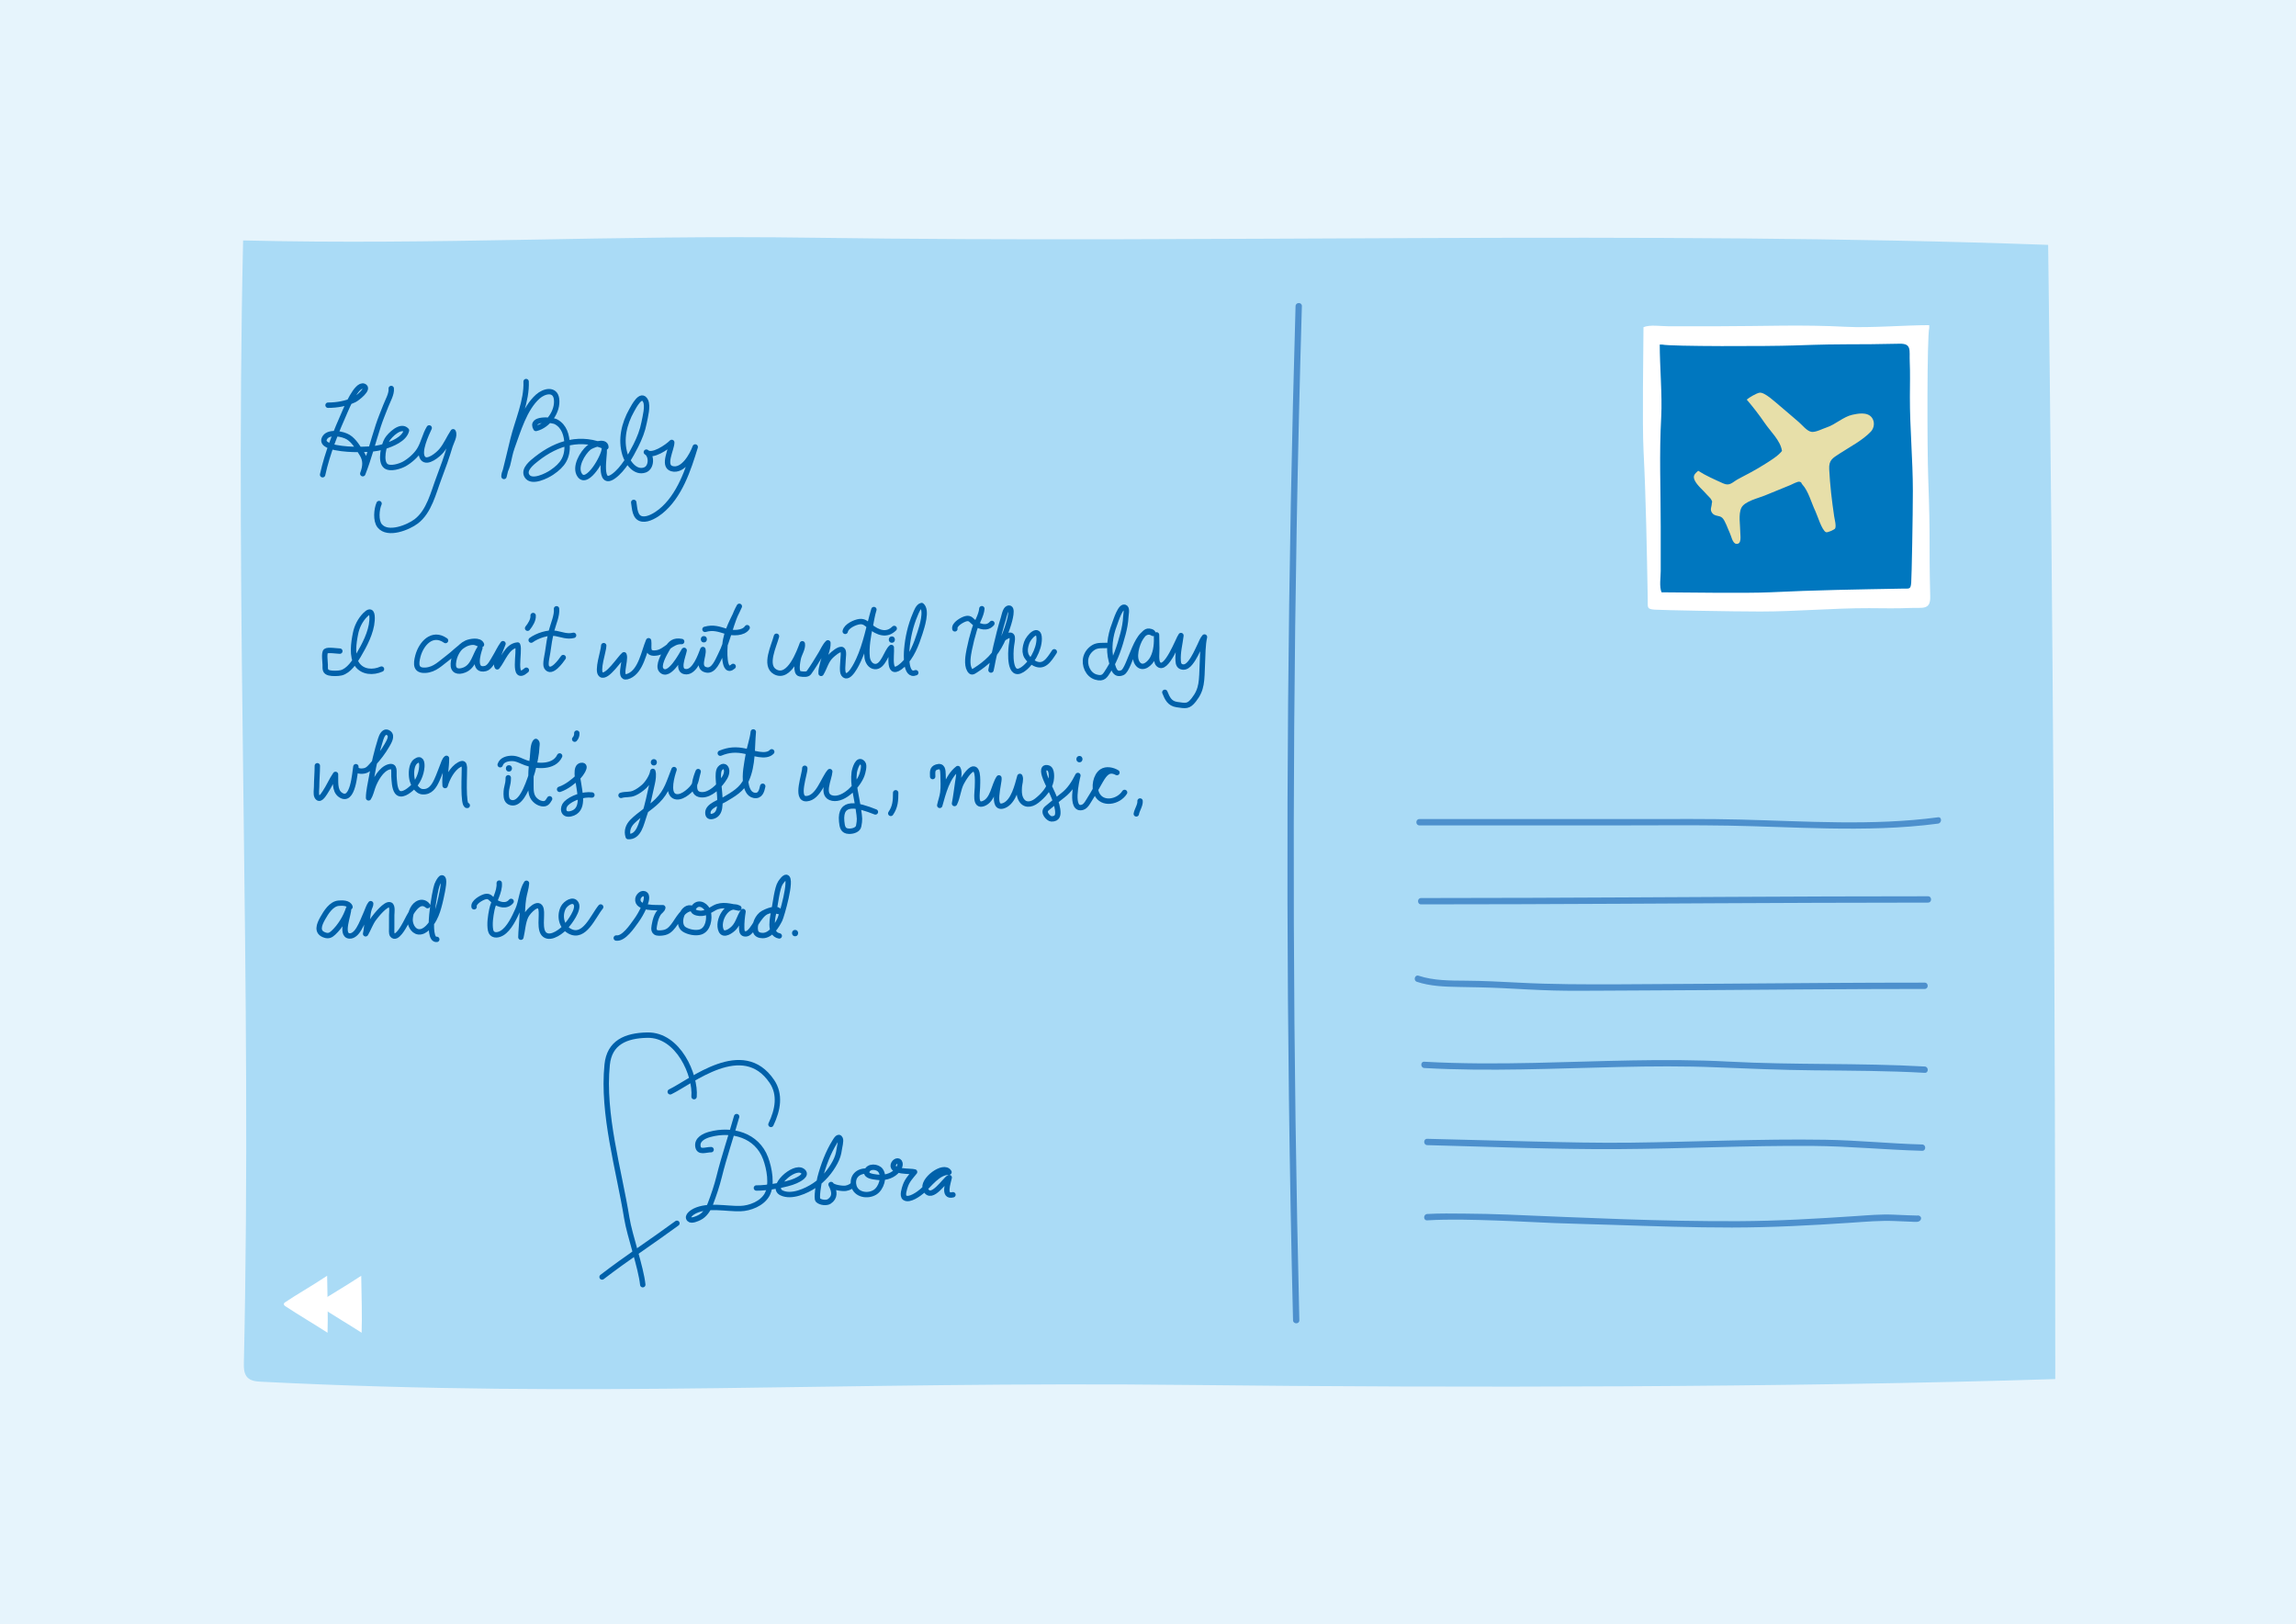 <svg width="639" height="452" viewBox="0 0 639 452" fill="none" xmlns="http://www.w3.org/2000/svg">
<rect width="639" height="452" fill="#E6F4FC"/>
<g clip-path="url(#clip0)">
<path d="M67.66 66.906C122.809 68.235 169.183 65.322 226.233 66.15C337.877 67.76 458.429 64.099 570.02 68.139C571.375 170.066 572 281.27 572 383.744C498.325 386.102 405.295 386.217 331.576 385.39C233.151 384.281 165.451 389.156 72.686 384.483C71.322 384.413 69.817 384.281 68.866 383.295C67.872 382.265 67.845 380.663 67.872 379.237C70.23 273.921 65.302 172.223 67.66 66.906Z" fill="#AADBF6"/>
<path d="M536.918 90.476C530.15 90.476 520.486 91.295 513.868 90.943C501.326 90.283 491.063 90.784 478.495 90.784C473.734 90.784 468.972 90.784 464.211 90.784C462.257 90.784 459.15 90.283 457.399 91.049C457.363 97.544 457.046 118.2 457.407 125.268C458.103 139.121 458.331 152.992 458.587 166.863C458.631 169.045 458.235 169.459 460.497 169.644C462.318 169.785 482.077 170.163 489.928 170.163C500.032 170.163 510.118 169.204 520.187 169.23C523.963 169.239 527.774 169.353 531.541 169.177C534.991 169.019 537.297 169.89 537.2 166C536.804 149.955 537.305 151.223 536.636 132.819C536.346 124.749 536.293 93.724 536.927 91.242" fill="white"/>
<path d="M360.567 85.178C359.493 121.967 358.798 158.766 358.49 195.572C358.181 232.186 358.261 268.808 358.718 305.421C358.974 326.078 359.361 346.726 359.863 367.382C359.889 368.509 361.649 368.518 361.623 367.382C360.725 330.584 360.215 293.786 360.091 256.979C359.968 220.366 360.232 183.744 360.875 147.13C361.235 126.474 361.72 105.826 362.327 85.178C362.362 84.043 360.602 84.043 360.567 85.178Z" fill="#4D90CD"/>
<path d="M91.3 112.752C93.809 112.752 96.291 112.304 98.579 111.256C99.31 110.922 102.945 108.123 101.255 107.472C99.23 106.697 96.37 113.712 96.071 114.372C93.554 120.04 91.107 126.034 89.787 132.098" stroke="#0061AA" stroke-width="1.5" stroke-miterlimit="10" stroke-linecap="round" stroke-linejoin="round"/>
<path d="M108.885 108.105C109.053 109.602 107.909 111.529 107.38 112.902C106.668 114.75 105.884 116.572 105.277 118.456C103.842 122.856 102.663 127.503 100.964 131.807C101.695 129.827 101.906 128.146 100.735 126.28C99.741 124.696 98.57 122.671 96.942 121.651C95.446 120.718 91.67 120.005 90.491 121.659C88.238 124.81 97.69 125.048 98.817 125.057C101.501 125.074 104.37 125.083 106.949 124.238C109.088 123.543 112.52 122.24 113.128 119.776C111.552 118.024 108.489 121.07 107.724 122.346C106.826 123.833 105.708 128.401 107.38 129.686C108.621 130.637 111.394 129.73 112.538 129.088C114.087 128.207 115.75 126.755 116.692 125.259C117.898 123.34 118.268 120.999 119.447 119.081C118.664 120.788 116.305 125.708 117.687 127.495C118.928 129.105 121.973 126.465 122.836 125.435C124.2 123.807 124.957 121.888 126.11 120.145C126.69 121.21 125.546 123.068 125.229 124.141C124.341 127.16 123.249 130.17 122.131 133.11C120.6 137.15 119.447 142.325 115.847 145.071C113.682 146.725 107.926 149.119 105.664 146.303C104.511 144.868 104.802 141.682 105.497 140.124" stroke="#0061AA" stroke-width="1.5" stroke-miterlimit="10" stroke-linecap="round" stroke-linejoin="round"/>
<path d="M146.423 106.178C146.652 111.52 144.012 117.197 142.762 122.328C141.926 125.743 141.125 129.176 140.262 132.573C140.28 131.455 140.958 130.461 141.239 129.396C141.688 127.715 141.908 126.095 142.515 124.441C144.188 119.899 145.939 113.668 149.688 110.341C151.475 108.748 154.494 108.105 154.89 111.001C155.356 114.425 152.566 118.42 149.151 119.221C147.418 116.273 153.587 116.722 154.784 117.391C157.073 118.658 157.733 121.122 157.838 123.578C157.997 127.327 156.668 129.369 153.552 131.473C152.241 132.362 148.007 134.553 146.678 132.467C145.508 130.637 148.166 128.621 149.336 127.697C155.11 123.147 161.737 121.263 168.629 124.397C168.532 122.346 164.563 123.965 163.858 124.564C162.125 126.025 159.748 129.994 161.376 132.265C163.471 135.187 168.074 127.081 168.171 125.048C168.338 126.65 166.428 135.671 170.811 132.476C173.408 130.584 175.564 126.79 176.964 123.983C178.011 121.897 178.829 119.855 179.269 117.549C179.542 116.106 180.396 113.008 179.666 111.547C178.433 109.082 176.374 113.175 175.802 114.187C173.725 117.875 172.66 122.258 173.936 126.438C174.587 128.586 176.744 131.763 179.498 130.769C181.399 130.082 181.461 126.755 179.886 125.814C181.408 127.336 185.774 124.344 186.953 123.112C186.979 124.854 184.321 129.616 186.953 130.399C190.121 131.341 192.691 126.597 193.484 124.379C191.574 130.628 189.136 138.1 183.82 142.342C182.605 143.31 180.44 144.666 178.777 144.419C176.62 144.111 176.664 141.48 176.374 139.799" stroke="#0061AA" stroke-width="1.5" stroke-miterlimit="10" stroke-linecap="round" stroke-linejoin="round"/>
<path d="M94.583 181.182C93.888 181.182 91.248 180.751 90.693 181.191C90.112 181.64 90.508 184.263 90.508 184.993C90.499 186.234 90.42 186.921 91.653 187.238C92.462 187.449 94.17 187.414 94.944 187.22C97.083 186.683 98.702 184.157 99.723 182.432C101.395 179.616 103.332 175.99 103.543 172.628C103.657 170.779 103.358 169.38 101.668 171.079C100.251 172.504 99.318 174.361 98.931 176.333C98.447 178.753 97.822 182.723 99.398 184.923C100.973 187.114 103.895 187.202 106.175 186.182" stroke="#0061AA" stroke-width="1.5" stroke-miterlimit="10" stroke-linecap="round" stroke-linejoin="round"/>
<path d="M123.997 178.234C120.265 175.62 117.22 179.114 116.305 182.555C115.698 184.853 115.689 186.657 118.382 186.507C121.04 186.366 122.651 184.509 124.736 182.978C126.268 181.851 127.694 180.249 129.34 179.317C130.088 178.894 131.153 178.621 131.998 178.727C132.71 178.815 133.335 179.343 134.004 179.352C133.511 177.961 130.765 178.489 129.832 178.92C127.606 179.968 126.33 182.309 126.162 184.668C126.021 186.657 127.412 187.158 129.234 186.437C131.778 185.425 132.182 182.388 133.555 180.329C133.001 181.842 131.54 186.938 135.131 186.023C136.31 185.724 137.102 183.972 137.692 183.022C138.484 181.746 139.091 180.329 139.989 179.114C139.487 180.654 137.604 184.148 138.387 185.548C139.98 183.647 141.063 179.739 144.064 179.484C144.821 181.13 142.401 190.072 146.493 186.498" stroke="#0061AA" stroke-width="1.5" stroke-miterlimit="10" stroke-linecap="round" stroke-linejoin="round"/>
<path d="M148.377 171.281C148.482 172.513 147.585 173.886 146.836 174.81" stroke="#0061AA" stroke-width="1.5" stroke-miterlimit="10" stroke-linecap="round" stroke-linejoin="round"/>
<path d="M154.89 169.406C155.075 171.272 154.001 173.587 153.534 175.391C153.006 177.442 152.689 179.519 152.408 181.605C152.302 182.397 151.669 184.826 152.117 185.609C153.385 187.81 156.184 183.814 156.756 182.978" stroke="#0061AA" stroke-width="1.5" stroke-miterlimit="10" stroke-linecap="round" stroke-linejoin="round"/>
<path d="M147.831 178.12C149.53 176.896 152.478 175.858 154.67 176.262C156.36 176.571 157.856 177.248 159.634 176.791" stroke="#0061AA" stroke-width="1.5" stroke-miterlimit="10" stroke-linecap="round" stroke-linejoin="round"/>
<path d="M216.103 177.046C215.46 179.625 212.582 185.222 215.751 186.956C219.667 189.095 222.457 181.411 223.293 179.141C223.504 180.408 222.431 181.939 222.167 183.18C221.999 183.972 221.304 187.264 222.633 187.493C223.619 187.66 224.719 187.731 225.124 187.176C226.347 185.486 227.403 183.682 228.486 181.913C229.093 180.918 229.569 179.704 230.413 178.885C230.528 180.654 229.34 182.969 228.952 184.685C228.768 185.521 228.451 186.507 228.521 187.379C229.516 185.724 229.85 183.876 231.294 182.494C231.663 182.142 233.705 180.249 234.444 180.822C234.964 181.218 234.629 183.11 234.629 183.62C234.629 184.465 234.26 186.842 234.788 187.59C236.205 189.614 238.643 184.333 238.933 183.691C240.984 179.273 241.846 174.265 243.211 169.618C242.744 171.07 242.515 172.733 242.198 174.229C241.653 176.799 241.054 180.205 241.336 182.872C241.45 183.999 242.172 185.372 243.475 185.477C245.816 185.68 246.722 181.306 248.06 180.17C248.236 182.503 246.925 188.866 251.158 185.099C253.71 182.828 255.039 179.246 256.052 176.069C256.544 174.511 258.12 169.811 256.492 168.5C255.541 168.729 255.075 170.181 254.731 170.964C253.394 174.062 252.645 177.398 252.364 180.76C252.267 181.887 251.862 188.417 254.863 187.194" stroke="#0061AA" stroke-width="1.5" stroke-miterlimit="10" stroke-linecap="round" stroke-linejoin="round"/>
<path d="M235.236 175.682C235.492 174.256 237.938 173.112 239.276 172.971C240.544 172.839 241.212 173.587 242.154 174.335C244.31 176.042 246.748 176.993 248.87 174.881" stroke="#0061AA" stroke-width="1.5" stroke-miterlimit="10" stroke-linecap="round" stroke-linejoin="round"/>
<path d="M248.209 178.859C249.345 178.859 249.345 177.099 248.209 177.099C247.074 177.099 247.074 178.859 248.209 178.859Z" fill="#0061AA"/>
<path d="M168.021 179.66C168.056 181.024 165.97 186.736 167.299 187.704C168.901 188.875 172.598 183.022 173.663 182.203C174.34 183.84 171.682 189.614 175.088 188.1C178.415 186.622 179.207 181.358 180.51 178.296C180.774 180.1 179.771 182.08 182.71 181.684C185.28 181.341 186.847 178.34 189.716 178.516C187.569 178.111 186.592 178.938 185.588 180.707C184.911 181.904 182.957 185.24 184.057 186.472C186.196 188.866 189.725 182.089 190.403 180.98C190.13 182.538 188.123 186.982 191.063 186.912C193.43 186.85 194.935 182.52 195.622 180.742C196.027 182.388 193.765 185.909 196.669 186.428C198.685 186.789 199.794 183.735 200.507 182.353C202.733 178.023 203.402 172.944 205.761 168.72C204.177 172.32 202.117 175.418 201.774 179.44C201.712 180.179 201.158 187.977 204.045 185.442" stroke="#0061AA" stroke-width="1.5" stroke-miterlimit="10" stroke-linecap="round" stroke-linejoin="round"/>
<path d="M196.203 175.127C198.544 174.467 200.066 175.074 202.188 175.717C203.886 176.227 206.87 176.28 207.944 174.661" stroke="#0061AA" stroke-width="1.5" stroke-miterlimit="10" stroke-linecap="round" stroke-linejoin="round"/>
<path d="M195.886 178.762C197.021 178.762 197.021 177.002 195.886 177.002C194.759 177.002 194.759 178.762 195.886 178.762Z" fill="#0061AA"/>
<path d="M273.258 169.38C273.135 171.246 271.7 173.411 271.155 175.242C270.609 177.055 270.134 178.885 269.764 180.742C269.456 182.283 268.963 184.897 269.834 186.366C270.371 187.282 270.732 186.991 271.551 186.463C272.959 185.557 274.42 184.465 275.617 183.233C278.116 180.681 279.701 176.914 280.722 173.525C280.889 172.98 282.191 168.658 280.546 169.265C279.754 169.556 279.463 171.404 279.261 172.038C278.451 174.581 277.844 177.169 277.219 179.765C276.682 181.992 276.268 184.236 275.802 186.446C276.585 183.189 276.708 178.868 280.167 177.072C282.341 175.937 281.699 178.12 281.487 179.651C281.215 181.658 280.854 188.672 284.471 186.384C287.006 184.791 289.224 180.751 289.215 177.759C289.197 174.185 286.31 177.16 285.73 178.841C284.867 181.35 285.29 182.987 287.516 184.368C290.429 186.182 291.899 183.673 293.422 181.376" stroke="#0061AA" stroke-width="1.5" stroke-miterlimit="10" stroke-linecap="round" stroke-linejoin="round"/>
<path d="M265.751 174.986C265.478 173.736 267.801 172.434 268.761 172.179C270.054 171.827 270.371 172.689 271.278 173.384C272.651 174.432 274.772 175.03 276.057 173.481" stroke="#0061AA" stroke-width="1.5" stroke-miterlimit="10" stroke-linecap="round" stroke-linejoin="round"/>
<path d="M307.917 179.607C306.703 179.651 305.444 179.501 304.379 180.135C303.341 180.76 302.54 181.754 302.232 182.925C301.668 185.029 302.769 187.757 305.004 188.408C307.16 189.033 307.556 188.012 308.595 186.375C310.505 183.365 311.649 179.748 312.547 176.342C312.952 174.801 313.251 173.226 313.33 171.633C313.357 171.105 313.7 169.485 313.216 169.098C311.922 168.068 310.522 172.856 310.135 173.851C308.938 176.931 308.428 180.654 309.299 183.884C309.792 185.689 310.144 188.144 312.397 187.167C314.518 186.252 316.551 173.49 320.908 176.254C320.873 175.787 319.843 175.576 319.429 175.655C318.646 175.805 317.872 176.905 317.475 177.503C316.402 179.114 315.214 183.119 316.736 184.817C318.188 186.428 320.107 184.5 320.794 183.198C321.85 181.2 321.955 178.876 321.876 176.659C321.92 177.899 321.894 179.14 321.938 180.381C321.982 181.429 321.612 183.911 322.325 184.738C324.517 187.299 328.081 177.512 328.671 176.852C328.389 179.202 327.738 181.482 327.896 183.893C327.949 184.729 328.151 185.433 329.093 185.601C330.009 185.759 330.739 185.099 331.267 184.439C332.429 182.995 333.186 181.191 333.987 179.545C334.348 178.806 334.673 177.873 335.219 177.257C334.726 179.378 334.735 182.327 334.638 184.5C334.427 189.544 334.594 191.761 332.235 194.754C330.748 196.646 330.035 196.426 327.518 196.057C325.529 195.766 324.877 194.349 324.191 192.65" stroke="#0061AA" stroke-width="1.5" stroke-miterlimit="10" stroke-linecap="round" stroke-linejoin="round"/>
<path d="M88.317 213.087C88.317 215.058 88.123 217.004 88.114 218.966C88.114 219.679 87.885 220.955 88.211 221.598C88.906 222.962 89.901 221.343 90.429 220.55C91.529 218.922 92.269 217.092 93.377 215.49C93.465 217.232 93.008 219.952 94.706 221.158C98.288 223.701 98.755 214.865 99.045 213.342C98.913 214.689 100.568 214.715 101.563 214.46C102.531 214.214 103.156 213.333 103.798 212.629C105.277 211.001 106.632 209.267 107.724 207.349C108.216 206.486 109.281 204.796 108.199 204.004C106.931 203.08 106.227 204.779 105.946 205.668C104.872 209.1 104.018 212.594 103.437 216.141C103.138 217.998 102.575 220.128 102.575 222.02C103.103 221.202 103.393 219.952 103.719 219.028C104.397 217.1 106.051 213.985 108.269 213.386C110.038 212.911 109.563 214.733 109.642 215.991C109.721 217.162 109.774 219.309 110.522 220.322C111.587 221.756 113.656 220.163 114.694 219.204C116.234 217.778 117.255 215.49 117.396 213.386C117.484 212.066 117.167 210.763 115.689 211.837C114.412 212.761 114.386 215.34 114.65 216.704C114.923 218.13 116.006 220.216 117.625 220.313C119.772 220.445 120.802 218.781 121.594 217.056C122.193 215.763 122.65 214.398 123.187 213.078C123.416 212.524 123.724 211.38 124.261 211.019C124.279 213.518 123.68 216.071 123.883 218.588C124.437 216.581 125.907 213.809 127.826 212.779C128.908 212.198 129.155 212.445 129.251 213.571C129.331 214.469 128.697 224.414 130.044 224.124" stroke="#0061AA" stroke-width="1.5" stroke-miterlimit="10" stroke-linecap="round" stroke-linejoin="round"/>
<path d="M141.459 216.423C141.45 218.72 140.887 218.658 140.878 220.973C140.878 222.029 141.08 223.094 142.304 223.358C144.689 223.869 146.317 219.811 146.951 218.236C147.884 215.921 148.597 213.457 149.01 211.001C149.318 209.179 149.248 209.646 149.389 207.806C149.433 207.278 149.618 206.653 149.134 206.319C148.271 206.97 148.35 209.743 148.209 210.781C147.743 214.108 147.761 215.138 147.761 218.491C147.761 220.014 147.752 221.431 148.852 222.548C149.362 223.068 150.022 223.473 150.744 223.613C151.976 223.851 152.381 223.261 152.962 222.276" stroke="#0061AA" stroke-width="1.5" stroke-miterlimit="10" stroke-linecap="round" stroke-linejoin="round"/>
<path d="M139.206 212.797C139.663 211.397 141.247 211.036 142.497 211.036C143.914 211.036 145.014 211.784 146.352 212.251C149.239 213.272 154.177 213.703 155.752 210.359" stroke="#0061AA" stroke-width="1.5" stroke-miterlimit="10" stroke-linecap="round" stroke-linejoin="round"/>
<path d="M141.635 214.698C142.77 214.698 142.77 212.937 141.635 212.937C140.508 212.937 140.508 214.698 141.635 214.698Z" fill="#0061AA"/>
<path d="M160.531 204.004C160.593 204.567 160.346 205.289 159.941 205.685" stroke="#0061AA" stroke-width="1.5" stroke-miterlimit="10" stroke-linecap="round" stroke-linejoin="round"/>
<path d="M155.743 219.644C157.679 219.01 159.616 217.444 160.971 216.15C161.402 215.736 163.691 212.788 161.79 212.99C159.897 213.193 160.918 217.276 161.006 217.998C161.279 220.392 162.872 225.558 158.806 226.456C156.562 226.949 156.474 224.687 157.53 223.605C159.044 222.064 162.309 220.929 164.729 221.219" stroke="#0061AA" stroke-width="1.5" stroke-miterlimit="10" stroke-linecap="round" stroke-linejoin="round"/>
<path d="M172.844 221.325C174.059 220.929 175.256 221.255 176.514 220.691C177.5 220.26 178.363 219.635 179.172 218.931C180.167 218.069 181.522 216.009 181.681 214.654C181.971 215.428 181.734 217.074 181.54 217.875C180.818 220.894 180.325 223.939 179.269 226.87C178.486 229.044 177.843 232.978 174.833 232.793C174.305 231.2 174.886 229.721 176.004 228.595C177.958 226.623 180.994 224.802 182.966 222.839C185.615 220.207 186.213 217.602 187.595 214.143C187.032 215.736 185.624 220.524 187.666 221.536C189.391 222.399 191.82 220.26 192.77 219.09C193.818 217.796 193.809 216.264 194.311 214.706C193.756 216.071 192.145 220.366 194.592 221.043C196.872 221.677 199.327 219.547 200.595 217.928C201.343 216.977 202.302 215.789 202.241 214.486C202.188 213.342 201.264 212.788 200.375 213.853C199.829 214.504 199.908 215.956 199.935 216.713C200.014 219.31 200.621 222.196 200.251 224.766C200.093 225.858 199.556 226.808 198.456 227.125C197.567 227.38 197.021 227.16 197.013 226.166C196.986 224.194 200.348 223.235 201.642 222.469C204.062 221.043 206.544 219.67 207.75 216.951C209.598 212.779 209.255 208.106 209.651 203.67C209.431 205.738 208.613 207.903 208.261 209.989C207.847 212.453 207.169 215.525 207.592 218.033C207.829 219.424 208.384 221.043 209.854 221.316C211.57 221.642 211.992 220.128 212.274 218.79" stroke="#0061AA" stroke-width="1.5" stroke-miterlimit="10" stroke-linecap="round" stroke-linejoin="round"/>
<path d="M200.462 209.584C202.874 208.581 204.916 208.484 207.451 209.038C209.405 209.461 213.18 210.922 214.782 209.206" stroke="#0061AA" stroke-width="1.5" stroke-miterlimit="10" stroke-linecap="round" stroke-linejoin="round"/>
<path d="M181.971 212.999C183.107 212.999 183.107 211.239 181.971 211.239C180.836 211.239 180.836 212.999 181.971 212.999Z" fill="#0061AA"/>
<path d="M223.98 213.782C224.077 215.226 221.251 222.487 224.499 222.24C227.791 221.994 229.181 216.678 230.933 214.706C230.783 216.775 228.292 221.466 231.707 222.108C235.025 222.724 238.924 218.359 239.884 215.631C240.104 215.014 240.658 213.052 240.174 212.436C238.757 210.623 237.824 214.24 237.736 214.97C237.314 218.253 238.396 221.668 238.863 224.907C239.303 227.97 239.303 227.97 238.986 229.827C238.801 230.91 237.393 231.332 236.284 231.306C234.603 231.262 234.383 230.082 234.242 228.56C233.688 222.628 238.713 223.974 243.633 225.928" stroke="#0061AA" stroke-width="1.5" stroke-miterlimit="10" stroke-linecap="round" stroke-linejoin="round"/>
<path d="M249.274 220.603C249.274 222.76 249.178 224.493 247.91 226.333" stroke="#0061AA" stroke-width="1.5" stroke-miterlimit="10" stroke-linecap="round" stroke-linejoin="round"/>
<path d="M259.572 216.088C259.572 214.9 259.343 213.862 260.699 213.439C262.362 212.92 262.424 214.258 262.459 215.569C262.494 217.197 262.609 218.949 262.397 220.559C262.239 221.756 261.781 222.962 261.544 224.106C262.529 220.612 263.594 216.176 266.578 213.862C267.141 214.777 266.71 216.608 266.569 217.584C266.27 219.574 266.041 221.624 265.654 223.587C266.569 221.765 266.622 219.609 267.599 217.769C268.057 216.907 269.738 214.046 270.908 213.985C272.413 213.897 272.026 218.051 272.026 219.116C272.026 220.471 271.181 224.52 273.663 223.622C276.409 222.636 276.611 218.491 278.011 216.467C278.24 217.637 275.643 225.646 279.437 224.159C282.121 223.103 283.142 218.535 283.837 216.053C284.207 216.854 283.723 218.13 283.679 218.975C283.617 220.119 283.573 221.184 284.066 222.232C285.008 224.221 286.935 224.062 288.52 222.821C290.289 221.439 292.058 219.521 292.507 217.25C292.656 216.511 292.876 214.029 291.688 213.694C289.681 213.122 290.72 215.903 290.984 216.555C292.128 219.398 293.888 222.144 294.337 225.215C294.557 226.72 294.39 227.9 292.612 227.873C291.926 227.864 289.963 226.043 291.389 224.916C292.911 223.71 294.293 222.452 295.816 221.299C297.699 219.864 298.94 217.884 299.988 215.789C299.627 217.215 297.682 225.778 301.299 224.634C302.276 224.326 302.892 222.953 303.42 222.144C304.45 220.533 305.339 218.834 306.307 217.188C307.513 215.138 308.622 213.791 310.857 214.979C309.678 214.266 307.909 213.87 306.668 214.689C304.908 215.851 304.397 219.072 305.233 220.876C306.721 224.097 311.297 223.2 312.987 220.507" stroke="#0061AA" stroke-width="1.5" stroke-miterlimit="10" stroke-linecap="round" stroke-linejoin="round"/>
<path d="M300.419 212.119C301.554 212.119 301.554 210.359 300.419 210.359C299.284 210.359 299.284 212.119 300.419 212.119Z" fill="#0061AA"/>
<path d="M317.291 222.892C317.397 224.045 316.446 225.33 316.244 226.474" stroke="#0061AA" stroke-width="1.5" stroke-miterlimit="10" stroke-linecap="round" stroke-linejoin="round"/>
<path d="M97.409 252.367C97.057 251.205 95.226 251.249 94.275 251.329C92.198 251.487 90.764 253.846 89.822 255.509C88.81 257.296 87.956 259.426 90.464 260.218C91.45 260.535 92.057 260.227 92.797 259.54C94.663 257.798 96.203 255.28 96.995 252.86C97.206 254.075 94.513 260.315 97.303 260.447C98.403 260.5 99.31 259.417 99.82 258.581C100.727 257.129 101.316 255.412 102.02 253.863C102.355 253.115 102.645 252.086 103.165 251.461C103.173 251.945 102.927 252.297 102.777 252.737C102.452 253.67 102.364 254.664 102.249 255.641C102.091 257.023 102.073 258.493 101.756 259.839C102.584 258.422 103.077 256.865 104.071 255.536C104.582 254.858 107.38 251.258 108.595 251.795C109.326 252.121 109.017 253.987 109.017 254.603C109.017 255.808 109 257.014 109.009 258.229C109.009 258.625 108.912 259.778 109.202 260.156C110.355 261.653 112.415 257.754 112.811 257.041C113.823 255.219 116.164 249.516 118.998 252.006C118.488 251.267 117.581 250.924 116.727 251.223C114.941 251.848 114.281 253.96 114.14 255.65C114.017 257.093 114.853 259.091 116.455 259.294C118.373 259.531 120.037 257.164 120.811 255.738C121.568 254.347 122.017 252.807 122.395 251.276C122.642 250.299 123.689 245.863 123.416 244.807C122.994 243.196 121.85 245.669 121.612 246.259C121.049 247.658 118.426 261.82 121.559 261.388" stroke="#0061AA" stroke-width="1.5" stroke-miterlimit="10" stroke-linecap="round" stroke-linejoin="round"/>
<path d="M138.942 245.74C139.144 248.169 137.375 250.73 136.891 253.124C136.548 254.805 136.187 257.085 136.53 258.836C136.829 260.367 138.361 260.42 139.655 259.672C141.723 258.475 143.21 255.201 144.135 253.133C145.12 250.932 145.243 247.738 146.528 245.784C146.432 247.192 145.921 248.583 145.701 249.982C145.393 251.927 145.393 253.899 145.279 255.861C145.182 257.525 145.006 259.127 144.971 260.79C145.428 258.924 145.508 256.592 146.37 254.867C147.021 253.564 150.031 250.413 150.595 253.036C150.964 254.779 149.935 258.889 151.642 260.13C153.473 261.468 156.553 258.915 157.583 257.709C158.507 256.636 161.165 253.133 160.373 251.513C159.572 249.868 157.389 251.399 156.8 252.508C155.594 254.787 156.219 257.877 158.56 259.126C162.644 261.318 165.055 254.963 167.176 252.385" stroke="#0061AA" stroke-width="1.5" stroke-miterlimit="10" stroke-linecap="round" stroke-linejoin="round"/>
<path d="M171.515 261.019C173.619 261.292 175.942 257.745 176.998 256.301C177.852 255.131 178.609 253.819 179.19 252.49C179.489 251.804 180.387 249.56 179.656 248.908C178.803 248.142 177.658 249.26 177.535 250.123C177.13 252.992 183.018 252.526 184.462 252.578C184.383 253.177 183.582 253.626 183.256 254.127C182.71 254.946 182.376 256.046 182.209 256.997C182.077 257.745 181.716 258.889 182.473 259.417C182.948 259.743 183.907 259.637 184.453 259.567C185.817 259.391 186.583 258.695 187.393 257.648C188.73 255.923 190.121 252.728 192.7 252.807C190.042 251.601 188.141 257.102 190.376 258.581C191.556 259.355 193.615 259.769 194.962 259.338C197.1 258.66 197.567 255.65 197.092 253.723C196.704 252.129 194.61 250.712 193.281 252.261C192.515 253.168 192.999 253.802 194.029 254.039C196.036 254.506 197.224 253.511 198.843 252.631C201.017 251.452 203.367 252.209 205.629 252.684C202.328 250.994 199.468 256.275 200.718 258.959C201.448 260.526 203.543 258.968 204.274 258.185C205.506 256.873 205.805 255.087 206.791 253.643C206.553 255.157 206.377 256.733 206.421 258.255C206.447 259.082 206.527 259.892 207.495 259.866C207.908 259.857 208.172 259.725 208.489 259.452C209.537 258.554 210.294 256.979 211.103 255.861C212.071 254.523 213.004 253.406 214.791 253.362C215.504 253.344 216.182 253.511 216.868 253.67C216.261 252.235 213.128 253.705 212.432 254.092C210.892 254.937 209.845 257.261 210.258 259.065C210.478 260.015 211.359 260.323 212.247 260.332C214.527 260.35 216.146 257.657 217.018 255.932C217.502 254.963 220.538 244.508 218.866 244.138C218.312 244.015 217.396 245.37 217.185 245.687C216.287 247.042 215.777 251.513 215.469 253.089C215.073 255.087 213.832 259.866 216.877 260.429" stroke="#0061AA" stroke-width="1.5" stroke-miterlimit="10" stroke-linecap="round" stroke-linejoin="round"/>
<path d="M221.278 260.526C222.413 260.526 222.413 258.766 221.278 258.766C220.142 258.766 220.142 260.526 221.278 260.526Z" fill="#0061AA"/>
<path d="M131.944 252.332C131.672 251.082 133.995 249.78 134.955 249.524C136.248 249.172 136.565 250.035 137.472 250.73C138.845 251.777 140.966 252.376 142.251 250.827" stroke="#0061AA" stroke-width="1.5" stroke-miterlimit="10" stroke-linecap="round" stroke-linejoin="round"/>
<path d="M193.166 305.157C193.65 299.234 188.818 287.872 180.158 288.039C174.103 288.153 169.596 290.133 168.98 296.277C167.59 310.024 172.246 325.391 174.446 338.963C175.247 343.874 178.38 352.596 178.89 357.481" stroke="#0061AA" stroke-width="1.5" stroke-miterlimit="10" stroke-linecap="round" stroke-linejoin="round"/>
<path d="M188.396 340.398C181.54 345.432 174.384 350.088 167.563 355.342" stroke="#0061AA" stroke-width="1.5" stroke-miterlimit="10" stroke-linecap="round" stroke-linejoin="round"/>
<path d="M186.53 303.811C192.454 300.959 206.712 288.945 214.818 300.915C217.256 304.515 216.534 308.775 214.562 312.885" stroke="#0061AA" stroke-width="1.5" stroke-miterlimit="10" stroke-linecap="round" stroke-linejoin="round"/>
<path d="M197.91 319.908C196.432 319.882 194.495 320.885 194.231 318.958C193.967 317.057 195.965 316.097 197.497 315.675C203.675 313.976 210.663 315.842 213.075 322.311C214.096 325.039 215.02 329.704 213.462 332.468C212.072 334.923 208.727 336.226 206.104 336.305C202.161 336.428 197.065 335.152 193.342 336.983C192.726 337.282 191.01 338.391 191.864 339.262C192.445 339.861 194.082 339.095 194.654 338.813C196.15 338.074 197.118 336.525 197.708 334.994C198.641 332.564 199.53 329.924 200.155 327.398C201.554 321.756 203.446 316.291 205.013 310.711" stroke="#0061AA" stroke-width="1.5" stroke-miterlimit="10" stroke-linecap="round" stroke-linejoin="round"/>
<path d="M210.514 330.575C213.101 330.663 219.06 329.678 221.392 328.604C222.211 328.234 224.974 326.932 223.284 325.814C220.873 324.221 214.193 330.373 217.528 331.948C220.318 333.269 224.376 331.403 226.664 329.889C229.093 328.278 231.038 325.99 232.411 323.42C233.027 322.267 233.397 321.14 233.564 319.838C233.643 319.23 234.11 317.47 233.863 316.916C233.388 315.842 232.667 317.18 232.297 317.761C230.484 320.674 229.084 324.388 228.231 327.715C227.799 329.396 227.166 333.462 227.641 333.937C228.389 334.686 230.097 334.774 230.774 334.325C232.464 333.207 232.35 331.596 231.294 329.607C231.672 330.435 234.506 330.787 235.333 330.663C236.284 330.514 236.935 330.126 237.49 329.607" stroke="#0061AA" stroke-width="1.5" stroke-miterlimit="10" stroke-linecap="round" stroke-linejoin="round"/>
<path d="M241.142 325.875C238.792 325.796 237.067 327.433 237.604 329.871C238.176 332.476 241.512 333.048 243.562 331.737C245.261 330.655 246.317 327.442 245.059 325.699C244.231 324.546 241.688 324.353 241.239 325.981C240.887 327.248 243.025 327.433 244.055 327.574C245.921 327.829 247.937 327.407 249.336 326.087C249.89 325.559 250.647 324.546 250.471 323.693C250.234 322.54 248.896 323.094 248.623 324.098C248.051 326.227 253.446 325.779 254.538 326.113C253.543 327.354 252.513 328.384 251.968 329.968C251.704 330.734 251.008 332.749 251.809 333.295C253.112 334.184 255.831 332.124 256.597 331.464C258.683 329.678 261.042 326.122 264.113 326.175C262.705 323.728 256.351 328.454 257.592 331.015C259.229 334.404 263.031 328.12 264.175 327.671C263.92 328.947 262.344 333.233 265.214 332.459" stroke="#0061AA" stroke-width="1.5" stroke-miterlimit="10" stroke-linecap="round" stroke-linejoin="round"/>
<path d="M395.041 229.677C414.263 229.677 433.485 229.677 452.707 229.677C462.142 229.677 471.577 229.572 481.003 229.739C490.227 229.915 499.442 230.355 508.657 230.522C518.91 230.707 529.199 230.531 539.373 229.185C540.482 229.035 540.491 227.275 539.373 227.424C521.19 229.836 502.795 228.524 484.524 228.058C475.159 227.82 465.786 227.917 456.421 227.917C446.775 227.917 437.129 227.917 427.474 227.917C416.657 227.917 405.84 227.917 395.024 227.917C393.906 227.917 393.906 229.677 395.041 229.677Z" fill="#4D90CD"/>
<path d="M395.499 251.654C413.814 251.654 432.13 251.584 450.454 251.487C468.84 251.399 487.226 251.285 505.612 251.223C515.936 251.188 526.26 251.161 536.583 251.161C537.719 251.161 537.719 249.401 536.583 249.401C518.277 249.401 499.97 249.472 481.655 249.568C463.269 249.656 444.883 249.771 426.488 249.832C416.155 249.868 405.823 249.894 395.49 249.894C394.372 249.894 394.372 251.654 395.499 251.654Z" fill="#4D90CD"/>
<path d="M535.65 273.429C516.754 273.429 497.849 273.587 478.953 273.728C469.544 273.798 460.135 273.86 450.727 273.895C441.309 273.93 431.927 273.93 422.519 273.429C417.687 273.173 412.855 272.927 408.014 272.892C403.614 272.857 399.037 272.901 394.812 271.51C393.73 271.158 393.272 272.856 394.346 273.209C398.025 274.423 401.994 274.564 405.84 274.634C409.977 274.705 414.105 274.766 418.241 274.969C422.959 275.206 427.668 275.497 432.394 275.62C437.12 275.743 441.855 275.682 446.581 275.664C465.548 275.611 484.515 275.435 503.482 275.312C514.211 275.242 524.939 275.189 535.659 275.189C536.786 275.189 536.786 273.429 535.65 273.429Z" fill="#4D90CD"/>
<path d="M396.405 297.192C414.51 298.213 432.623 297.298 450.727 296.902C459.696 296.699 468.673 296.629 477.633 296.998C486.724 297.368 495.79 297.747 504.89 297.835C515.152 297.931 525.424 297.949 535.668 298.53C536.804 298.591 536.795 296.831 535.668 296.77C517.494 295.74 499.275 296.382 481.1 295.405C463.084 294.437 445.05 295.379 427.043 295.766C416.833 295.986 406.606 296.013 396.405 295.441C395.279 295.37 395.279 297.13 396.405 297.192Z" fill="#4D90CD"/>
<path d="M461.922 95.889C461.922 101.76 462.644 110.13 462.336 115.877C461.755 126.755 462.195 135.645 462.195 146.541C462.195 150.668 462.195 154.796 462.195 158.915C462.195 160.614 461.746 163.298 462.433 164.821C468.18 164.856 486.443 165.12 492.683 164.812C504.934 164.205 517.194 164.011 529.455 163.791C531.391 163.756 531.752 164.099 531.91 162.136C532.042 160.561 532.368 143.425 532.368 136.621C532.368 127.855 531.523 119.125 531.54 110.394C531.549 107.12 531.646 103.819 531.496 100.554C531.356 97.561 532.13 95.564 528.689 95.643C514.501 95.986 515.628 95.555 499.354 96.127C492.225 96.382 464.792 96.426 462.6 95.88" fill="#0077BF"/>
<path d="M495.913 125.347C495.508 122.627 492.718 120.013 491.204 117.796C489.664 115.542 487.877 113.219 486.134 111.195C486.759 110.631 488.828 109.417 489.681 109.276C491.107 109.038 494.152 111.969 495.349 112.946C497.136 114.398 498.835 115.965 500.604 117.435C501.572 118.244 502.936 120.057 504.247 120.181C505.444 120.286 507.257 119.292 508.384 118.931C510.787 118.148 513.075 115.93 515.548 115.41C516.816 115.146 519.746 114.451 521.014 116.282C521.859 117.496 521.577 119.151 520.688 120.093C518.417 122.504 514.818 124.37 512.098 126.139C510.021 127.486 508.947 128.014 509.088 130.601C509.308 134.967 509.819 139.315 510.461 143.636C510.567 144.367 511.139 146.461 510.708 147.095C510.514 147.377 508.63 148.274 508.19 148.09C507.046 147.614 505.761 143.31 505.224 142.21C504.124 139.957 503.332 136.666 501.572 134.764C501.167 134.324 501.563 134.245 500.833 134.052C500.296 133.911 498.755 134.782 498.298 134.967C495.904 135.953 493.51 136.93 491.107 137.906C489.347 138.628 485.545 139.482 484.647 141.295C483.758 143.09 484.339 146.188 484.339 148.16C484.339 149.067 484.805 151.469 483.239 151.337C482.165 151.249 481.795 149.023 481.391 148.23C480.898 147.253 480.141 144.842 479.313 144.085C478.477 143.319 477.289 143.777 476.523 142.756C475.784 141.779 476.383 141.119 476.409 140.098C476.427 139.359 476.726 140.063 476.303 139.095C476.092 138.628 475.423 138.083 475.08 137.678C474.059 136.463 472.308 135.072 471.648 133.638C471.084 132.414 471.603 131.895 472.616 130.997C474.807 132.406 477.192 133.427 479.569 134.509C481.487 135.381 482.139 134.131 483.908 133.215C486.249 132.001 488.546 130.795 490.79 129.387C492.313 128.436 494.865 126.922 495.957 125.461" fill="#E7DFA9"/>
<path d="M397.207 339.579C403.561 339.201 410.004 339.421 416.367 339.623C421.789 339.799 427.202 340.125 432.614 340.336C438.053 340.547 443.501 340.662 448.941 340.838C459.96 341.198 470.979 341.586 482.007 341.577C493.088 341.568 504.125 340.978 515.17 340.239C519.272 339.966 523.311 339.597 527.422 339.773C528.98 339.843 530.529 339.922 532.086 339.966C532.87 339.993 534.278 340.257 534.604 339.289C534.964 338.215 533.266 337.748 532.905 338.822V338.831C533.037 338.655 533.178 338.479 533.31 338.303C533.591 338.153 533.671 338.259 533.363 338.224C533.213 338.206 533.046 338.224 532.887 338.224C532.298 338.215 531.708 338.197 531.109 338.171C529.728 338.118 528.337 338.048 526.955 337.995C523.443 337.845 519.985 338.153 516.473 338.391C505.647 339.113 494.822 339.755 483.97 339.808C462.503 339.913 441.011 338.857 419.571 337.977C415.601 337.81 411.632 337.74 407.654 337.704C404.177 337.678 400.674 337.608 397.198 337.81C396.08 337.889 396.071 339.649 397.207 339.579Z" fill="#4D90CD"/>
<path d="M397.215 318.65C414.879 319.098 432.579 319.855 450.252 319.759C468.338 319.653 486.416 318.729 504.503 318.87C514.677 318.949 524.79 319.952 534.955 320.225C536.091 320.251 536.091 318.491 534.955 318.465C525.96 318.227 517.001 317.294 507.997 317.153C498.914 317.004 489.831 317.162 480.748 317.373C471.744 317.585 462.75 317.857 453.746 317.963C444.795 318.06 435.853 317.866 426.911 317.646C417.018 317.391 407.117 317.145 397.224 316.889C396.08 316.854 396.08 318.614 397.215 318.65Z" fill="#4D90CD"/>
</g>
<path d="M100.644 370.851C100.778 366.553 100.644 360.769 100.533 355C95.706 358.186 92.009 360.232 88.877 362.349C88.712 362.46 88.53 362.592 88.493 362.792C88.45 363.035 88.618 363.282 88.823 363.418C92.483 365.842 97.277 368.67 100.644 370.851Z" fill="white"/>
<path d="M91.157 370.851C91.292 366.553 91.157 360.769 91.046 355C86.219 358.186 82.522 360.232 79.391 362.349C79.226 362.46 79.044 362.592 79.007 362.792C78.963 363.035 79.131 363.282 79.337 363.418C82.997 365.842 87.79 368.67 91.157 370.851Z" fill="white"/>
<defs>
<clipPath id="clip0">
<rect x="67" y="66" width="505" height="320.551" fill="white"/>
</clipPath>
</defs>
</svg>
